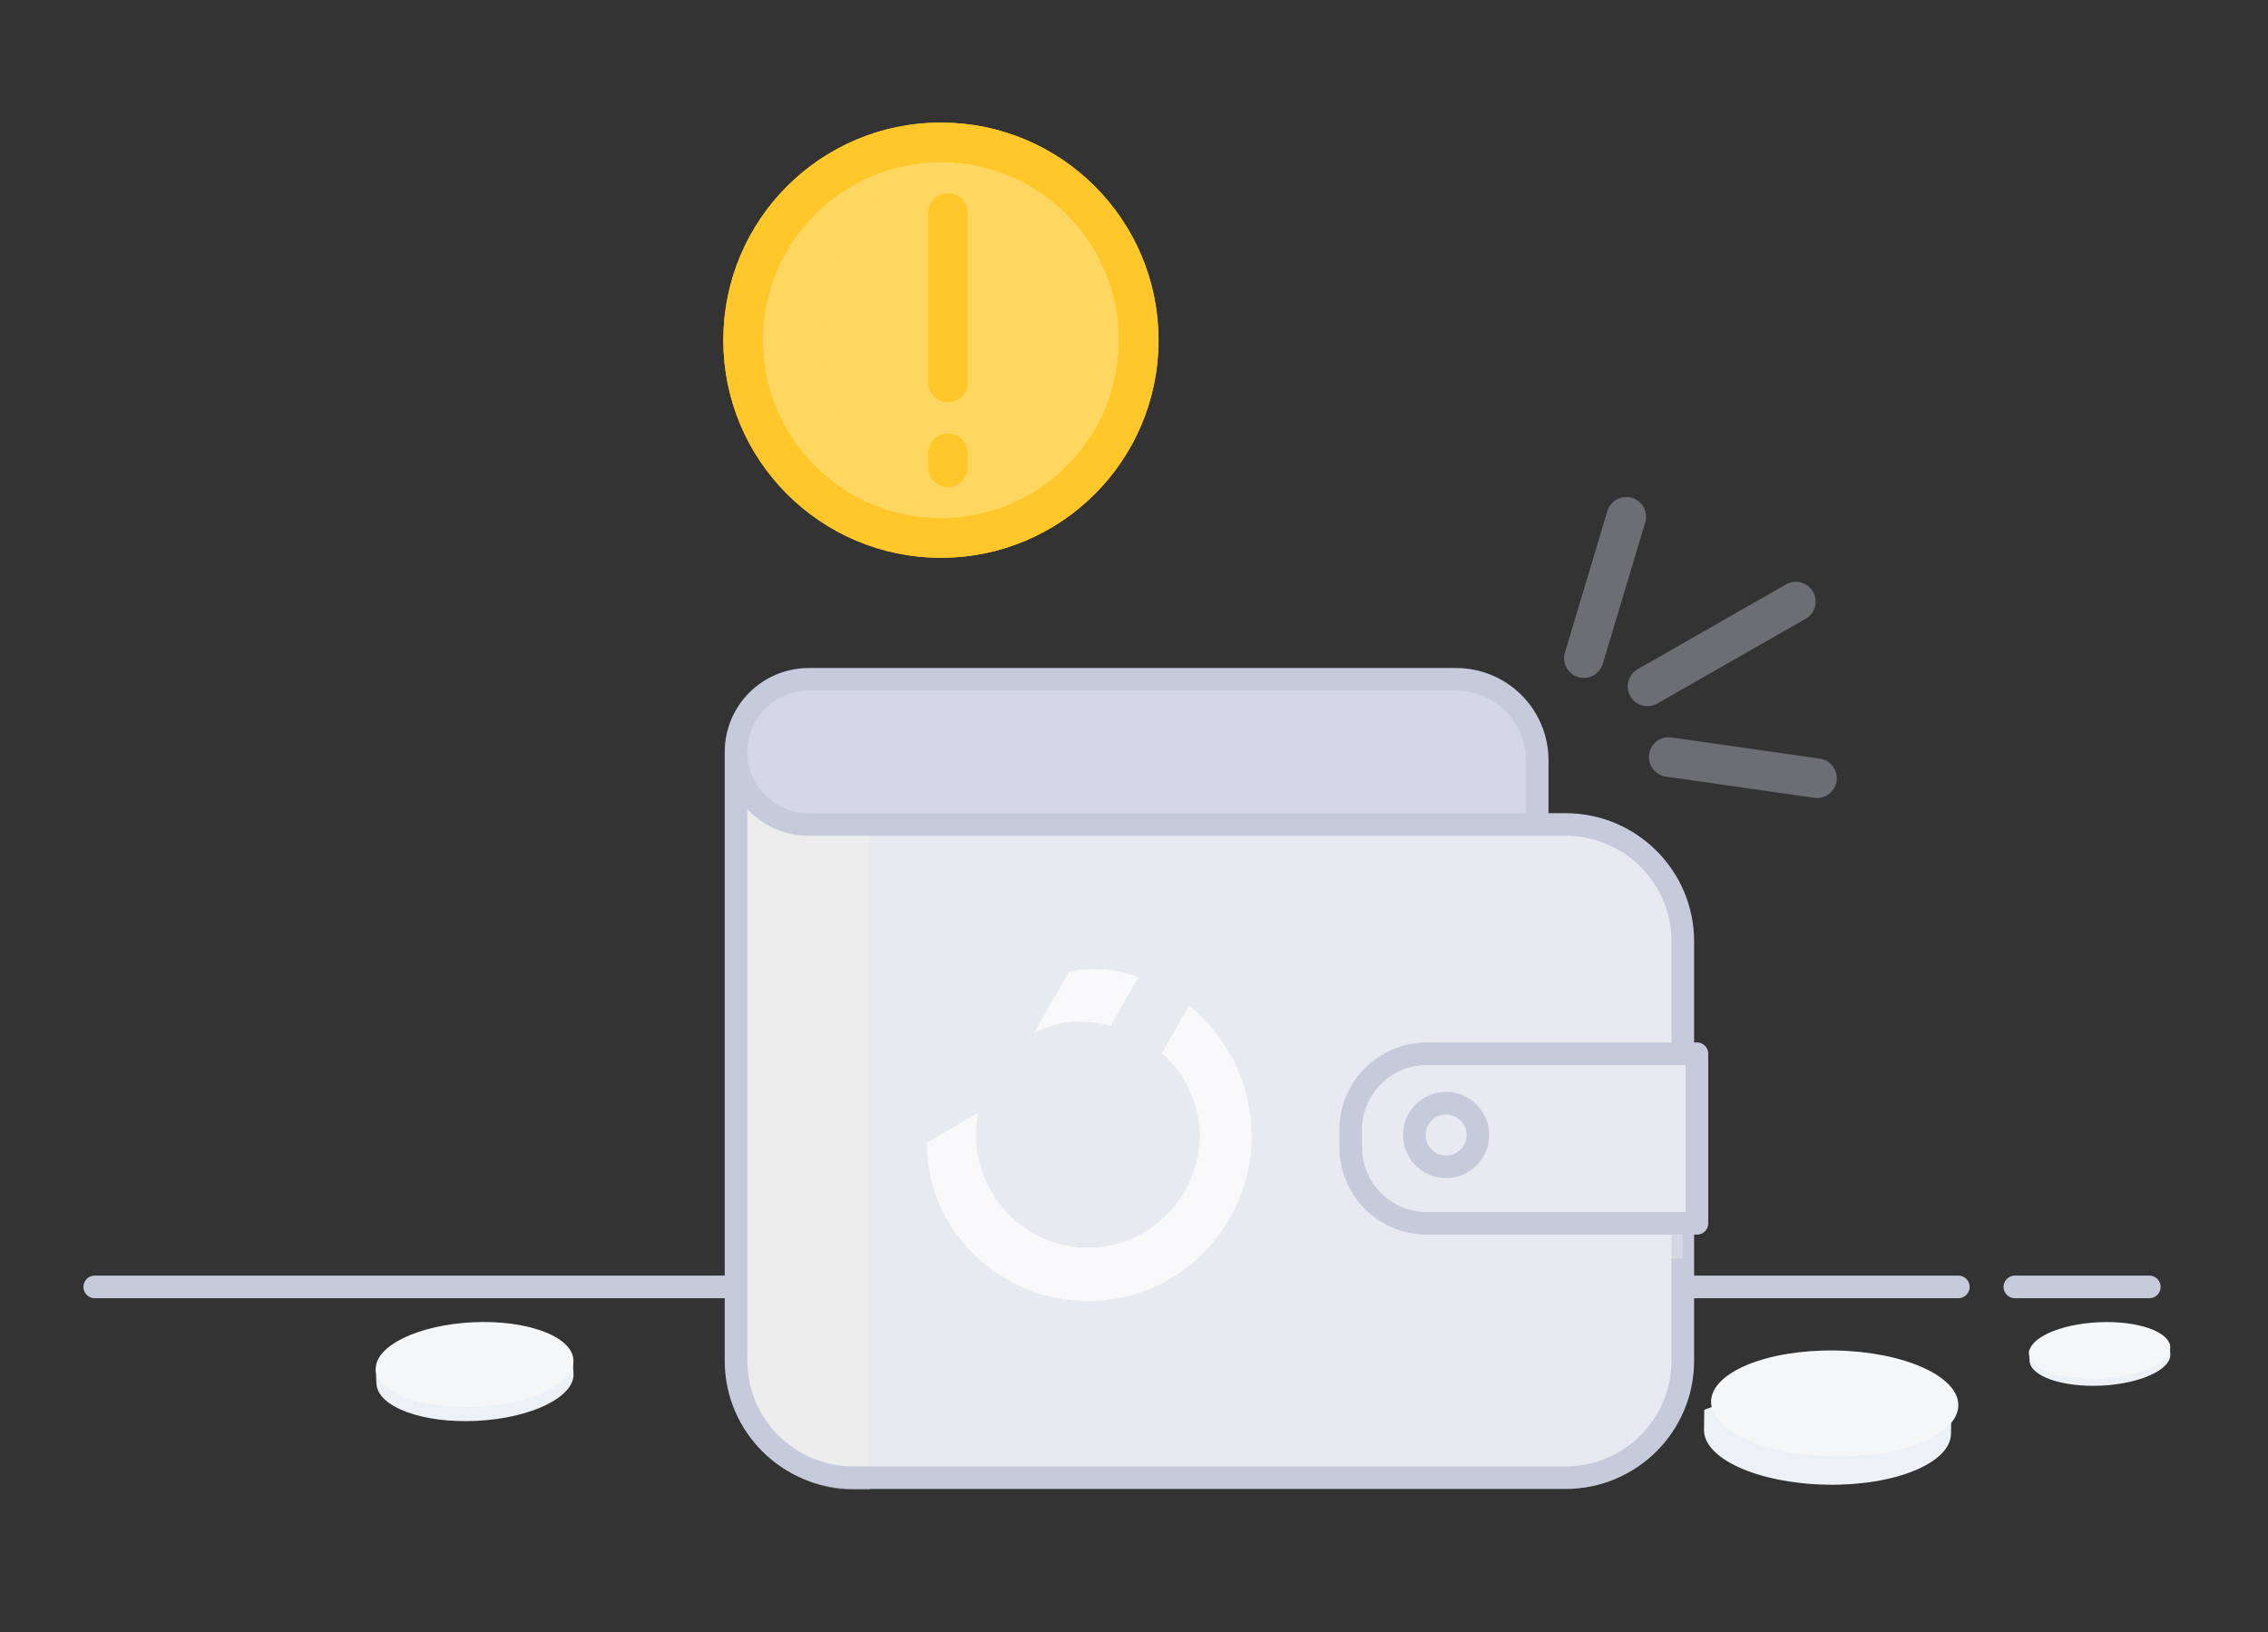 <svg width="321" height="231" viewBox="0 0 321 231" fill="none" xmlns="http://www.w3.org/2000/svg">
<rect x="0" y="0" width="321" height="231" fill="#333333" stroke="none"/>
<path d="M285.174 182.148H304.2H285.174Z" fill="#8E99A4"/>
<path d="M285.174 182.148H304.2" stroke="#C6CBDB" stroke-width="3.2" stroke-linecap="round" stroke-linejoin="round"/>
<path d="M13.408 182.148H277.174H13.408Z" fill="#8E99A4"/>
<path d="M13.408 182.148H277.174" stroke="#C6CBDB" stroke-width="3.2" stroke-linecap="round" stroke-linejoin="round"/>
<path d="M258.771 195.15C264.979 195.255 276.174 200.147 276.174 200.147L276.133 202.944C276.068 207.08 268.192 210.32 258.537 210.141C248.881 209.963 241.11 206.484 241.174 202.342L241.215 199.545C241.215 199.545 252.737 195.046 258.771 195.15Z" fill="#EBF1F7"/>
<path d="M277.171 198.936C277.239 194.794 269.46 191.308 259.796 191.149C250.133 190.991 242.244 194.22 242.176 198.361C242.108 202.503 249.887 205.989 259.55 206.147C269.214 206.306 277.103 203.077 277.171 198.936Z" fill="#F4F6F8"/>
<path d="M66.946 189.161C61.991 189.412 53.174 193.61 53.174 193.61L53.278 195.837C53.435 199.136 59.807 201.496 67.509 201.106C75.211 200.717 81.328 197.729 81.171 194.43L81.066 192.203C81.066 192.203 71.761 188.921 66.946 189.161Z" fill="#EBF1F7"/>
<path d="M67.466 199.141C75.189 198.765 81.319 195.777 81.157 192.467C80.996 189.157 74.605 186.779 66.882 187.155C59.159 187.532 53.029 190.52 53.191 193.83C53.352 197.14 59.743 199.518 67.466 199.141Z" fill="#F4F6F8"/>
<path d="M297.008 188.157C293.479 188.321 287.174 191.122 287.174 191.122L287.25 192.605C287.362 194.807 291.915 196.381 297.414 196.12C302.913 195.86 307.283 193.856 307.172 191.672L307.095 190.189C307.095 190.189 300.449 187.998 297.008 188.157Z" fill="#EBF1F7"/>
<path d="M297.368 195.143C302.885 194.875 307.269 192.868 307.162 190.661C307.054 188.455 302.495 186.884 296.979 187.153C291.463 187.422 287.078 189.428 287.185 191.635C287.293 193.841 291.852 195.412 297.368 195.143Z" fill="#F4F6F8"/>
<path d="M238.174 134.036V193.567C238.171 202.723 230.743 210.145 221.579 210.148H120.769C111.605 210.145 104.177 202.723 104.174 193.567V107.148C104.171 109.881 105.256 112.503 107.189 114.435C109.123 116.367 111.747 117.451 114.482 117.448H221.567C225.971 117.446 230.195 119.193 233.309 122.304C236.424 125.415 238.174 129.635 238.174 134.036Z" fill="#E8EAF1"/>
<path d="M217.174 107.855V117.148H114.447C108.773 117.148 104.174 112.447 104.174 106.648C104.174 100.849 108.773 96.148 114.447 96.148H205.727C208.764 96.148 211.676 97.382 213.823 99.578C215.97 101.773 217.175 104.751 217.174 107.855Z" fill="#E8EAF1"/>
<g style="mix-blend-mode:screen" opacity="0.28">
<path d="M123.119 116.219V210.851H120.549C111.252 210.851 103.737 202.96 103.737 193.212V105.262C103.737 111.318 108.41 116.219 114.18 116.219H123.119Z" fill="#FCF5E3"/>
</g>
<path d="M217.174 107.831V117.148H114.447C108.773 117.148 104.174 112.447 104.174 106.648C104.174 100.849 108.773 96.148 114.447 96.148H205.727C212.042 96.148 217.164 101.376 217.174 107.831Z" fill="#D3D7E6"/>
<path d="M217.569 116.721V107.603C217.57 104.565 216.36 101.65 214.204 99.502C212.048 97.353 209.124 96.147 206.075 96.148H114.482C108.789 96.148 104.174 100.748 104.174 106.423C104.174 112.097 108.789 116.697 114.482 116.697H221.577C230.742 116.7 238.171 124.104 238.174 133.239V192.631C238.157 201.751 230.74 209.139 221.589 209.148H120.771C111.606 209.145 104.177 201.741 104.174 192.607V106.423" stroke="#C6CBDB" stroke-width="3.2" stroke-linecap="round" stroke-linejoin="round"/>
<g style="mix-blend-mode:multiply" opacity="0.41">
<path d="M201.709 154.148H238.174V178.148H201.709C195.888 178.139 191.174 173.431 191.174 167.628V164.686C191.169 161.896 192.277 159.218 194.252 157.242C196.228 155.266 198.911 154.153 201.709 154.148V154.148Z" fill="#E8EAF1"/>
</g>
<path d="M201.916 149.148H240.174V173.148H201.916C195.982 173.135 191.177 168.325 191.174 162.393V159.91C191.174 153.976 195.979 149.161 201.916 149.148Z" fill="#E8EAF1" stroke="#C6CBDB" stroke-width="3.2" stroke-linecap="round" stroke-linejoin="round"/>
<path d="M204.674 165.148C207.159 165.148 209.174 163.134 209.174 160.648C209.174 158.163 207.159 156.148 204.674 156.148C202.189 156.148 200.174 158.163 200.174 160.648C200.174 163.134 202.189 165.148 204.674 165.148Z" fill="#E8EAF1" stroke="#C6CBDB" stroke-width="3.2" stroke-linecap="round" stroke-linejoin="round"/>
<path fill-rule="evenodd" clip-rule="evenodd" d="M161.111 138.337C159.165 137.567 157.096 137.164 155.008 137.148C153.76 137.153 152.515 137.282 151.292 137.535L146.336 146.249C148.382 145.123 150.68 144.556 153.006 144.602C154.425 144.603 155.837 144.803 157.202 145.197L161.111 138.337ZM131.174 161.775C131.174 174.364 141.707 184.148 153.96 184.148C166.706 184.194 177.087 173.759 177.174 160.812C177.109 153.605 173.853 146.811 168.309 142.314L164.446 149.09C167.853 152.042 169.82 156.359 169.83 160.907C169.612 169.686 162.508 176.669 153.863 176.603C145.217 176.536 138.219 169.445 138.131 160.663C138.13 159.606 138.226 158.552 138.418 157.513L131.174 161.775Z" fill="#F9F9FC"/>
<g opacity="0.39">
<path d="M224.174 93.148L230.174 73.148L224.174 93.148Z" fill="#8E99A4"/>
<path d="M224.174 93.148L230.174 73.148" stroke="#C6CBDB" stroke-width="5.6" stroke-linecap="round" stroke-linejoin="round"/>
</g>
<g opacity="0.39">
<path d="M233.174 97.148L254.174 85.148L233.174 97.148Z" fill="#8E99A4"/>
<path d="M233.174 97.148L254.174 85.148" stroke="#C6CBDB" stroke-width="5.6" stroke-linecap="round" stroke-linejoin="round"/>
</g>
<g opacity="0.39">
<path d="M236.174 107.148L257.174 110.148L236.174 107.148Z" fill="#8E99A4"/>
<path d="M236.174 107.148L257.174 110.148" stroke="#C6CBDB" stroke-width="5.6" stroke-linecap="round" stroke-linejoin="round"/>
</g>
<path d="M133.174 76.148C148.638 76.148 161.174 63.612 161.174 48.148C161.174 32.684 148.638 20.148 133.174 20.148C117.71 20.148 105.174 32.684 105.174 48.148C105.174 63.612 117.71 76.148 133.174 76.148Z" fill="#FDD760" stroke="#FFC729" stroke-width="5.6"/>
<path d="M134.174 30.148V54.148V30.148Z" fill="#FDD760"/>
<path d="M134.174 30.148V54.148" stroke="#FFC729" stroke-width="5.6" stroke-linecap="round"/>
<path d="M134.174 66.148V64.148V66.148Z" fill="#FDD760"/>
<path d="M134.174 66.148V64.148" stroke="#FFC729" stroke-width="5.6" stroke-linecap="round"/>
<g style="mix-blend-mode:screen" opacity="0.38">
<path d="M116.326 47.206C116.33 34.777 124.552 23.837 136.519 20.337C125.203 19.025 114.212 24.651 108.692 34.583C103.172 44.514 104.217 56.783 111.336 65.645C118.456 74.508 130.241 78.21 141.174 75.017C127.01 73.371 116.328 61.415 116.326 47.206Z" fill="#FDD760"/>
</g>
<path fill-rule="evenodd" clip-rule="evenodd" d="M133.174 76.148C148.638 76.148 161.174 63.612 161.174 48.148C161.174 32.684 148.638 20.148 133.174 20.148C117.71 20.148 105.174 32.684 105.174 48.148C105.174 63.612 117.71 76.148 133.174 76.148Z" stroke="#FFC729" stroke-width="5.6"/>
</svg>

